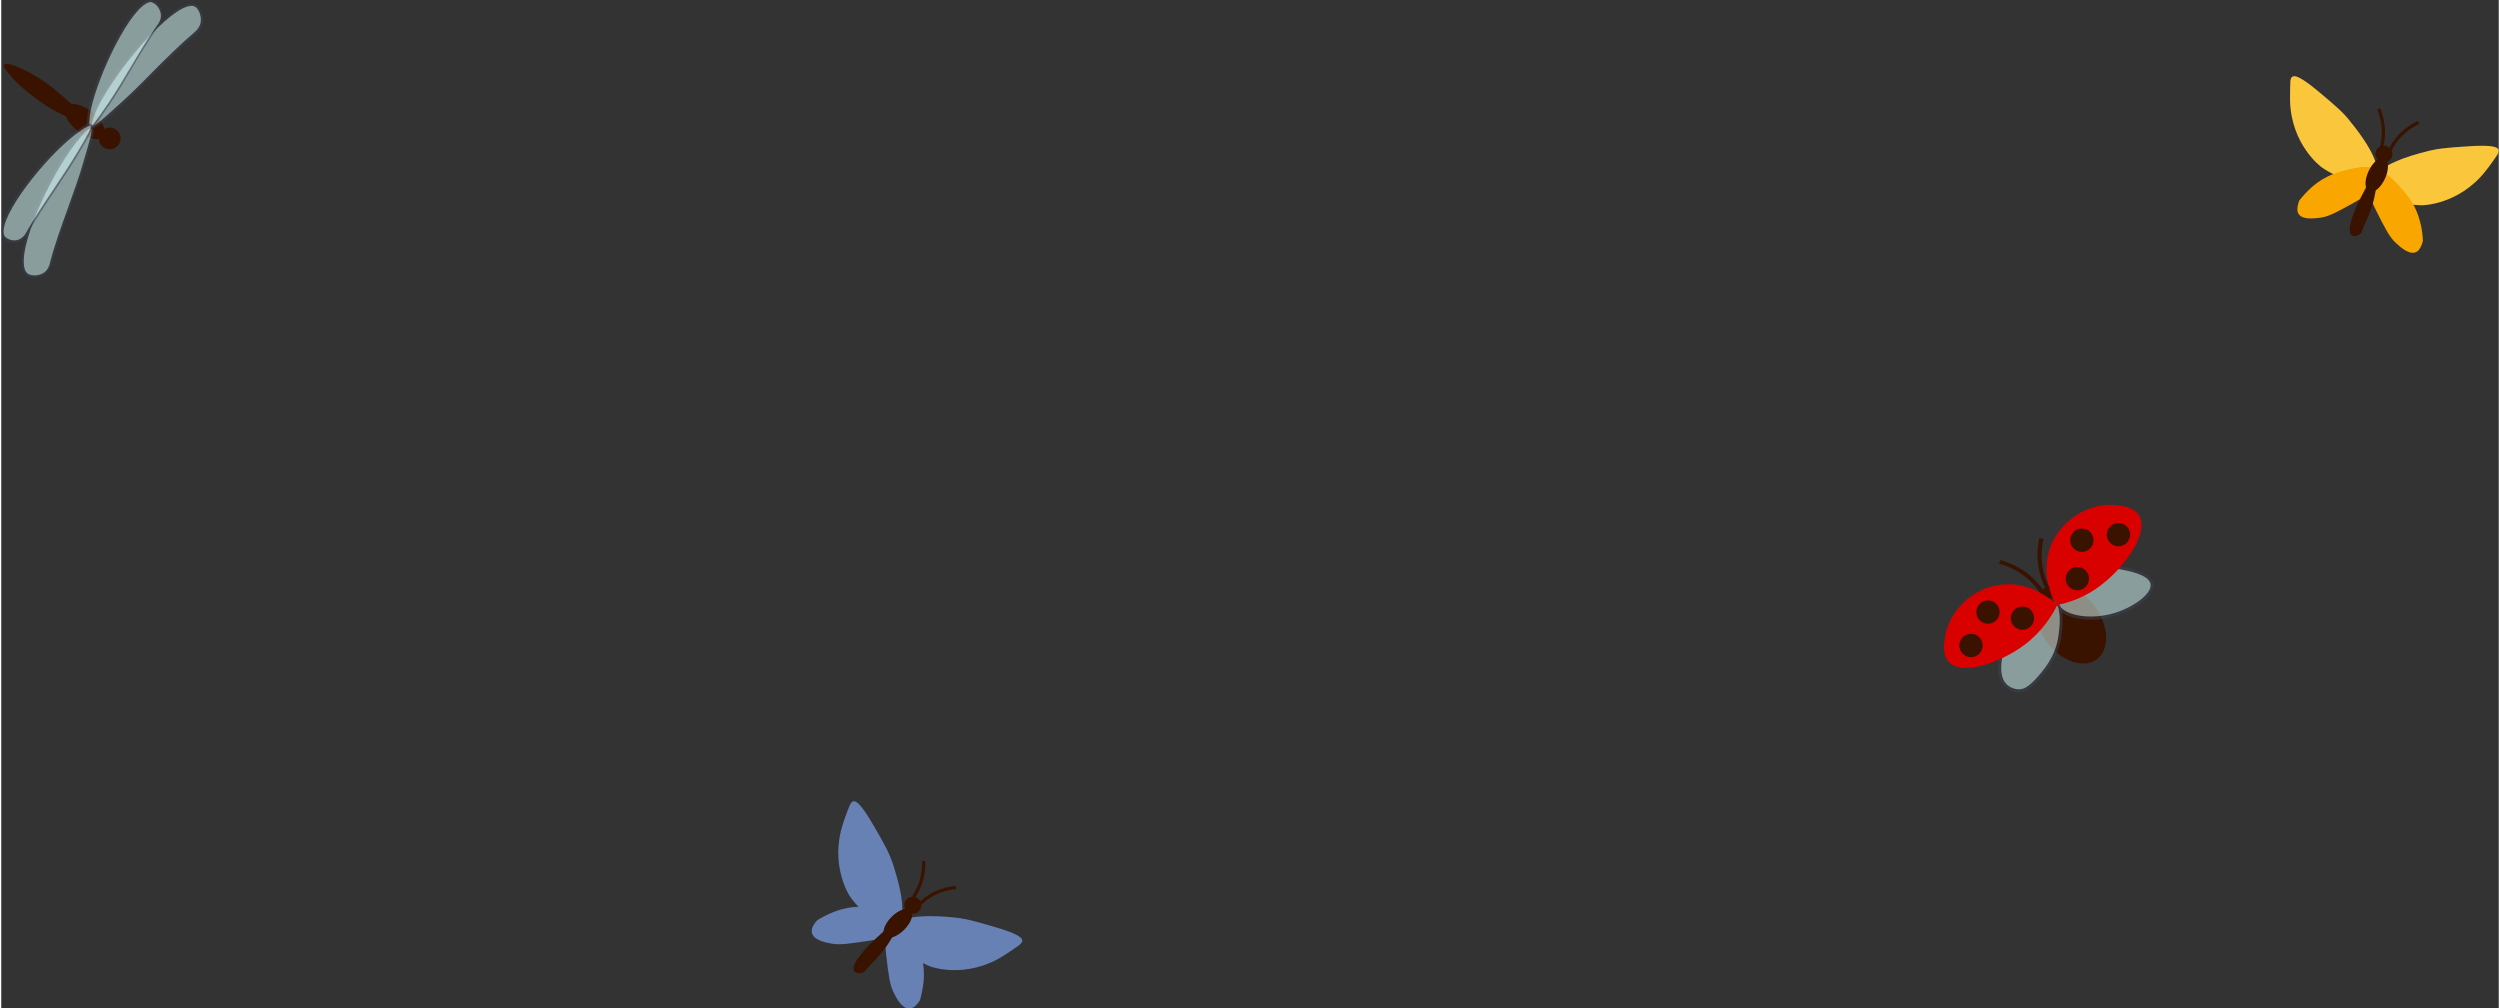 <?xml version="1.0" encoding="utf-8"?>
<!-- Generator: Adobe Illustrator 21.1.0, SVG Export Plug-In . SVG Version: 6.00 Build 0)  -->
<svg version="1.1" id="Слой_1" xmlns="http://www.w3.org/2000/svg" xmlns:xlink="http://www.w3.org/1999/xlink" x="0px" y="0px"
	 viewBox="0 0 941.8 380.3" style="enable-background:new 0 0 941.8 380.3;" xml:space="preserve" width="942px" height="380px">
<rect x="0" y="0" width="941.8" height="380.3" fill="#333333" stroke="none"/>
<style type="text/css">
	.st0{fill:#391200;}
	.st1{opacity:0.52;enable-background:new    ;}
	.st2{fill:#DBFFFF;}
	.st3{fill:#3B4152;}
	.st4{fill:#6881B5;}
	.st5{fill:#FAC73C;}
	.st6{fill:#FAA600;}
	.st7{fill:#D90000;}
</style>
<g id="Group">
	<circle id="Oval" class="st0" cx="40.9" cy="52.2" r="4.1"/>

		<ellipse id="Oval_1_" transform="matrix(0.628 -0.779 0.779 0.628 -23.931 41.616)" class="st0" cx="31.5" cy="45.8" rx="4.5" ry="9"/>
	<path id="Path" class="st0" d="M35,47.2c-1.7-1.7-4.1-4.1-7.3-6.9c-6.1-5.5-9.5-8.5-14.9-11.7c-7.2-4.3-12.7-5.7-11.7-3.3
		c0.8,1.8,5.2,6.6,8.7,9.3c4.4,3.5,9.3,7.3,16.7,10.1C29.9,46,32.9,46.7,35,47.2z"/>
	<g class="st1">
		<path id="Path_2_" class="st2" d="M34.1,47.7c1.1,0.8,4.9-2.9,10.6-7.9C54.5,31,63,21.3,73.1,12.7c0.6-0.5,2.2-1.8,2.6-4
			c0.4-2.4-0.7-5.3-2.2-6.4c-7-4.6-32.4,25.6-38.5,40.4C34.4,44.1,33.2,47.1,34.1,47.7z"/>
		<path class="st3" d="M34.5,48.3c-0.2,0-0.4-0.1-0.6-0.2c-1.1-0.8-0.2-3.2,0.7-5.4l0-0.1C40.1,29.3,60.3,4.7,69.9,1.7
			c1.6-0.5,2.8-0.4,3.8,0.2c1.7,1.2,2.8,4.3,2.4,6.8c-0.3,1.6-1.2,3-2.7,4.2c-5.5,4.7-10.5,9.8-15.5,14.7
			c-4.1,4.2-8.4,8.4-12.9,12.5c-0.7,0.6-1.4,1.2-2,1.8C38.2,46.2,35.8,48.3,34.5,48.3z M71.7,2.2c-0.5,0-1,0.1-1.6,0.3
			c-9.4,2.9-29.3,27.2-34.8,40.4l0,0.1c-1.3,3.3-1.2,4.2-1,4.4l0,0c0.7,0.5,4.4-2.8,8-6.1c0.6-0.6,1.3-1.2,2-1.8
			c4.5-4,8.8-8.3,12.9-12.5c4.9-4.9,10-10,15.5-14.7c1.4-1.1,2.2-2.4,2.5-3.8c0.4-2.3-0.7-5.1-2-5.9C72.8,2.4,72.3,2.2,71.7,2.2z"/>
	</g>
	<g class="st1">
		<path id="Path_3_" class="st2" d="M33.3,48c1.1,0.5,3.6-3.5,7.3-9c6.6-9.7,11.7-19.9,18.5-29.5c0.4-0.5,1.5-2,1.3-4
			c-0.1-2.2-1.7-4.4-3.2-5c-7-2.5-22.2,28.9-24.2,43C32.8,44.8,32.4,47.6,33.3,48z"/>
		<path class="st3" d="M33.5,48.5c-0.1,0-0.2,0-0.4-0.1c-1.1-0.4-0.9-2.5-0.6-4.7l0-0.3C34.4,30.9,46.4,5.3,54,0.8
			c1.2-0.8,2.4-1,3.3-0.6c1.8,0.6,3.4,3.1,3.5,5.3c0.1,2-1,3.6-1.4,4.2c-3.6,5.2-6.9,10.6-10,15.8C46.8,30,44,34.7,41,39.2l-1.2,1.7
			C36.4,46.1,34.7,48.5,33.5,48.5z M56.4,0.8c-0.6,0-1.2,0.2-2,0.7c-7.4,4.5-19.2,29.7-21,42.1l0,0.3c-0.4,3-0.2,3.7,0.1,3.8l0,0
			c0.7,0.3,3.3-3.7,5.7-7.1l1.2-1.7c3-4.5,5.8-9.2,8.5-13.7c3.1-5.2,6.3-10.7,10-15.8c0.4-0.5,1.4-2,1.3-3.7c-0.1-2.1-1.6-4.1-3-4.6
			C56.9,0.8,56.6,0.8,56.4,0.8z"/>
	</g>
	<g class="st1">
		<path id="Path_4_" class="st2" d="M34,48.1c1.2,0.6-0.5,5.7-2.6,12.9c-3.7,12.7-9.3,25.2-12.6,38c-0.2,0.8-0.7,2.7-2.5,4
			c-2,1.5-4.8,1.5-6.4,0.5c-7.4-4.5,8.6-39.9,20-52.5C30.8,50,33,47.6,34,48.1z"/>
		<path class="st3" d="M12.6,104.7c-1.1,0-2.1-0.2-2.8-0.7c-1.1-0.6-1.7-1.8-2-3.6c-1.3-8.9,10-36.5,21.8-49.5
			c1.2-1.4,3.3-3.8,4.6-3.1c1.3,0.7,0.5,3.5-1.5,10.3c-0.3,1-0.6,2-0.9,3.1C30.1,67,28,72.8,25.9,78.5c-2.4,6.7-4.9,13.7-6.8,20.6
			l0,0.1c-0.2,0.8-0.8,2.8-2.6,4.1C15.3,104.3,13.9,104.7,12.6,104.7z M33.7,48.4c-0.5,0-1.9,1-3.4,2.9
			C20.4,62.2,7.1,90.3,8.6,100.3c0.2,1.5,0.7,2.5,1.6,3c1.4,0.8,4,0.8,5.9-0.5c1.6-1.1,2.1-2.9,2.3-3.7l0-0.1c1.8-7,4.4-14,6.8-20.7
			c2-5.7,4.2-11.5,5.8-17.3c0.3-1.1,0.6-2.1,0.9-3.1c1.3-4.4,2.7-9,1.9-9.4l0,0C33.8,48.5,33.7,48.4,33.7,48.4z"/>
	</g>
	<g class="st1">
		<path id="Path_5_" class="st2" d="M33.8,47.3c0.9,0.8-1.6,4.7-5,10.6c-5.9,10.1-13.3,19.8-19.1,30c-0.3,0.6-1.2,2.2-3,3
			c-2,0.8-4.4,0.1-5.5-1C-4,84.5,17,57.5,29.6,49C30.7,48.2,33.1,46.6,33.8,47.3z"/>
		<path class="st3" d="M4.9,91.5c-1.6,0-3.1-0.6-4-1.5c-0.7-0.7-1-1.9-0.9-3.4c0.9-9.1,18.5-30.7,29.4-38c2.6-1.8,4-2.3,4.7-1.7
			c1,0.9-0.3,3.2-3.6,8.8c-0.4,0.7-0.9,1.5-1.3,2.2c-2.8,4.7-5.9,9.4-8.9,13.9c-3.5,5.2-7.1,10.6-10.2,16.1
			c-0.8,1.5-1.9,2.6-3.2,3.1C6.3,91.4,5.6,91.5,4.9,91.5z M33.4,47.5c-0.3,0-1.3,0.2-3.5,1.8c-10.7,7.2-28.2,28.5-29,37.4
			c-0.1,1.2,0.1,2.2,0.7,2.7c1,1,3.3,1.7,5.1,0.9c1.1-0.5,2.1-1.4,2.8-2.8c3.1-5.5,6.7-10.9,10.2-16.1c3-4.5,6.1-9.2,8.9-13.8
			c0.5-0.8,0.9-1.5,1.3-2.2c2-3.4,4.3-7.3,3.8-7.8l0,0C33.6,47.6,33.5,47.5,33.4,47.5z"/>
	</g>
</g>
<g id="Group_1_" transform="translate(305.742, 301.974)">
	<path class="st0" d="M40.7,39.7l-0.9-0.8c1.7-1.8,3.8-3.3,6.1-4.5c2.6-1.3,5.4-2.1,8.3-2.3l0.1,1.2c-2.8,0.2-5.4,1-7.9,2.2
		C44.3,36.5,42.4,38,40.7,39.7z"/>
	<path class="st0" d="M37.8,37.9l-0.9-0.7c1.5-1.9,2.6-4,3.4-6.3c1.1-3.3,1.3-6.2,1.2-8.1l1.2-0.1c0.1,1.9,0,5-1.2,8.5
		C40.6,33.7,39.4,35.9,37.8,37.9z"/>
	<path id="Path_7_" class="st4" d="M32.1,46.3c-3.8,2.5-13.2-3.3-17.9-10.4c0,0-7.7-11.6-2.5-27.3c0.2-0.7,0.4-1.2,0.5-1.6
		c1.9-5.1,2.3-6.6,3.4-6.8c1-0.2,2.7,0.7,7.6,9.1c3.9,6.7,5.8,10,7.4,14.8C31.7,27.7,36.8,43.2,32.1,46.3z"/>
	<path id="Path_8_" class="st4" d="M30.7,47.7C29.2,52,37.1,59.8,45,62.6c0,0,13.1,4.7,27.1-4.1c0.6-0.4,1.1-0.7,1.4-0.9
		c4.5-3,5.8-3.8,5.8-4.9c-0.1-1-1.3-2.5-10.7-5.2c-7.4-2.2-11.1-3.2-16.1-3.6C48.8,43.5,32.5,42.3,30.7,47.7z"/>
	<path id="Path_9_" class="st4" d="M32.5,45.3c3.6-0.9,5.9,5,7.4,9.1c1.1,2.8,2.7,7.1,2.2,13.6c-0.3,2.9-0.9,5.4-1.4,7.2
		c-0.7,1.1-1.8,2.6-3.2,3c-3.1,1-5.5-3.4-6.6-5.7c-1.6-2.9-2-6.6-2.9-14c-0.6-5.4-0.6-7.7,0.9-10C29,48.2,30.6,45.8,32.5,45.3z"/>
	<path id="Path_10_" class="st4" d="M32.9,44.9c-0.1-3.7-6.4-4.3-10.8-4.7c-3-0.3-7.5-0.7-13.6,1.6c-2.7,1-5,2.3-6.6,3.3
		c-0.9,1-2,2.5-2,3.9c-0.2,3.3,4.8,4.4,7.2,4.8c3.2,0.7,6.9,0.1,14.3-1c5.3-0.8,7.6-1.5,9.4-3.5C31.1,49.1,33,47,32.9,44.9z"/>
	<circle id="Oval_2_" class="st0" cx="38" cy="39.4" r="3.2"/>

		<ellipse id="Oval_3_" transform="matrix(0.705 -0.71 0.71 0.705 -23.207 36.572)" class="st0" cx="32.3" cy="46.2" rx="6.9" ry="3.4"/>
	<path id="Path_11_" class="st0" d="M33.6,43.5c-1.5,1.1-3.5,2.9-5.9,5.1c-4.7,4.3-7.3,6.6-10.2,10.6c-3.9,5.2-0.8,6.2,1.2,5.7
		c1.4-0.4,0.8-0.4,3.2-2.9c3-3.1,6.4-6.6,9.1-12C32.3,47.4,33.1,45.2,33.6,43.5z"/>
</g>
<path class="st0" d="M901.1,57.4l-1.1-0.5c1.1-2.4,2.5-4.5,4.3-6.3c2-2.1,4.4-3.8,7-5l0.5,1.1c-2.5,1.2-4.8,2.8-6.7,4.8
	C903.5,53.1,902.1,55.1,901.1,57.4z"/>
<path class="st0" d="M897.8,56.8l-1.1-0.4c0.7-2.3,1.1-4.7,1-7.1c0-2.7-0.6-5.3-1.7-8l1.1-0.5c1.1,2.8,1.7,5.6,1.8,8.4
	C899,51.8,898.6,54.3,897.8,56.8z"/>
<path id="Path_14_" class="st5" d="M895.2,66.6c-2.7,3.6-13.6,1.4-20.4-3.7c0,0-11.2-8.2-11.7-24.8c0-0.8,0-1.3,0-1.7
	c0.1-5.4-0.1-6.9,0.9-7.5c0.9-0.5,2.8-0.3,10.3,6c5.9,5,8.9,7.4,11.9,11.4C888.6,49.2,898.6,62,895.2,66.6z"/>
<path id="Path_15_" class="st5" d="M894.4,68.4c0.1,4.5,10.1,9.1,18.6,9c0,0,13.9-0.1,24-13.1c0.4-0.6,0.8-1,1-1.3
	c3.2-4.4,4.1-5.5,3.7-6.6c-0.4-0.9-2.1-1.9-11.8-1.2c-7.7,0.5-11.6,0.8-16.4,2.2C910,58.2,894.3,62.7,894.4,68.4z"/>
<path id="Path_16_" class="st6" d="M895.4,65.5c3.1-2,7.2,2.7,10.1,6c2,2.3,5,5.8,6.6,12c0.8,2.9,1,5.4,1.1,7.3
	c-0.3,1.3-0.9,3-2,3.9c-2.6,2-6.3-1.3-8.1-3c-2.5-2.2-4.1-5.5-7.5-12.2c-2.4-4.8-3.2-7.1-2.6-9.7C893.1,69.4,893.7,66.6,895.4,65.5z
	"/>
<path id="Path_17_" class="st6" d="M895.6,65c-1.3-3.4-7.5-1.8-11.7-0.8c-2.9,0.8-7.3,1.9-12.3,6.1c-2.2,1.9-3.9,3.9-5,5.3
	c-0.5,1.2-1,3-0.6,4.4c1,3.1,6,2.4,8.5,2.1c3.3-0.4,6.6-2.3,13.1-5.9c4.7-2.6,6.6-4,7.6-6.5C895.3,69.5,896.4,66.9,895.6,65z"/>
<circle id="Oval_4_" class="st0" cx="898.5" cy="58.1" r="3.2"/>
<ellipse id="Oval_5_" transform="matrix(0.42 -0.908 0.908 0.42 459.484 851.246)" class="st0" cx="895.5" cy="66.3" rx="6.9" ry="3.4"/>
<path id="Path_18_" class="st0" d="M895.8,63.5c-1,1.6-2.3,3.9-3.8,6.7c-3,5.7-4.6,8.7-5.9,13.3c-1.8,6.2,1.5,6.1,3.1,5
	c1.2-0.9,0.6-0.6,2-3.8c1.8-3.9,3.7-8.3,4.4-14.4C895.9,67.5,895.9,65.1,895.8,63.5z"/>
<g id="Group_2_" transform="translate(732.596, 190.012)">

		<ellipse id="Oval_6_" transform="matrix(0.807 -0.591 0.591 0.807 -17.498 36.901)" class="st0" cx="47.7" cy="45.2" rx="11.3" ry="16.7"/>
	<g class="st1">
		<path id="Path_20_" class="st2" d="M78.5,30.1c-0.8-3.9-8.8-5.4-11.8-5.9c-8.2-1.5-14.3,1.2-18.4,3c-4.2,1.8-5.5,3.4-6.1,5
			c-0.8,1.9-0.5,4.1,0.3,5.8c2.7,5.5,13.7,6.4,21.7,3.9C71,39.8,79.3,34.5,78.5,30.1z"/>
		<path class="st3" d="M55.4,43.7c-6,0-11.5-1.8-13.4-5.5c-1-1.9-1.1-4.3-0.3-6.2c0.8-2.1,2.7-3.6,6.4-5.3c4.1-1.8,10.3-4.5,18.7-3
			c3.1,0.6,11.4,2,12.2,6.4l0,0c0.9,4.9-8.1,10.4-14.6,12.3C61.5,43.2,58.4,43.7,55.4,43.7z M61.9,24.3c-5.7,0-10.2,2-13.4,3.4
			c-4.3,1.9-5.4,3.4-5.8,4.6c-0.6,1.6-0.5,3.7,0.3,5.3c2.6,5.1,13.2,6,21.1,3.6c7-2,14.5-7.3,13.8-11l0,0c-0.7-3.6-8.7-5-11.3-5.5
			C64.9,24.5,63.4,24.3,61.9,24.3z"/>
	</g>
	<g class="st1">
		<path id="Path_22_" class="st2" d="M41.8,36.7c3.5,1.9,2.4,10,2,13C42.6,58,38.1,63,35.2,66.3c-3.1,3.4-5,4.2-6.6,4.3
			c-2,0.1-4.1-0.8-5.4-2.1c-4.4-4.3-1.7-15,3-21.9C30.2,40.8,37.9,34.6,41.8,36.7z"/>
		<path class="st3" d="M28.3,71.1c-2,0-4-0.9-5.5-2.3c-4.5-4.4-2.1-15.3,3-22.6c3.8-5.7,11.8-12.5,16.2-10.1l0,0
			c3.9,2.2,2.7,10.8,2.3,13.6c-1.1,8.4-5.6,13.4-8.6,16.8c-3.4,3.8-5.4,4.4-7.1,4.5C28.5,71.1,28.4,71.1,28.3,71.1z M39.9,36.8
			c-3.7,0-9.7,4.9-13.2,10.1c-4.7,6.8-7.1,17.1-3.1,21.1c1.3,1.3,3.2,2,5,1.9c1.4-0.1,3.1-0.7,6.2-4.1c2.9-3.3,7.3-8.2,8.4-16.2
			c1-7.1,0.4-11.3-1.7-12.5l0,0C41,37,40.5,36.8,39.9,36.8z"/>
	</g>
	<g id="Path_21_">
		<path class="st7" d="M42.3,38.2c-0.7-1.2-6.7-12-1.6-23.3C44.9,5.6,54.9-0.3,64,0.4c2.5,0.2,7.6,0.6,9.6,4
			c3.8,6.4-5.1,19-13.7,25.7C53.4,35.4,46.5,37.4,42.3,38.2z"/>
		<path class="st7" d="M42.7,38.2c-1-1-9.9-9.6-22.1-7.6C10.6,32.1,2.3,40.2,0.6,49.3c-0.5,2.4-1.5,7.5,1.3,10.4
			C7,65,21.6,59.7,30.3,53.2C37.1,48.1,40.8,42,42.7,38.2z"/>
	</g>
	<circle id="Oval_7_" class="st0" cx="10.2" cy="53.4" r="4.4"/>
	<circle id="Oval_8_" class="st0" cx="16.6" cy="40.8" r="4.4"/>
	<circle id="Oval_9_" class="st0" cx="52" cy="13.7" r="4.4"/>
	<circle id="Oval_10_" class="st0" cx="65.8" cy="11.6" r="4.4"/>
	<circle id="Oval_11_" class="st0" cx="29.6" cy="43.1" r="4.4"/>
	<circle id="Oval_12_" class="st0" cx="50.3" cy="28.2" r="4.4"/>
	<path class="st0" d="M38.6,32.6c-1.5-2.8-2.5-5.9-3-9c-0.7-4.5-0.2-8.3,0.4-10.7l1.5,0.3c-0.5,2.3-1,5.9-0.4,10.2
		c0.5,3,1.4,5.8,2.8,8.5L38.6,32.6z"/>
	<path class="st0" d="M36.2,33.5C34.6,31,32.5,28.8,30,27c-2.7-2-5.8-3.5-9.2-4.4l0.4-1.4c3.5,0.9,6.8,2.5,9.7,4.6
		c2.6,1.9,4.8,4.2,6.6,6.9L36.2,33.5z"/>
</g>
</svg>
